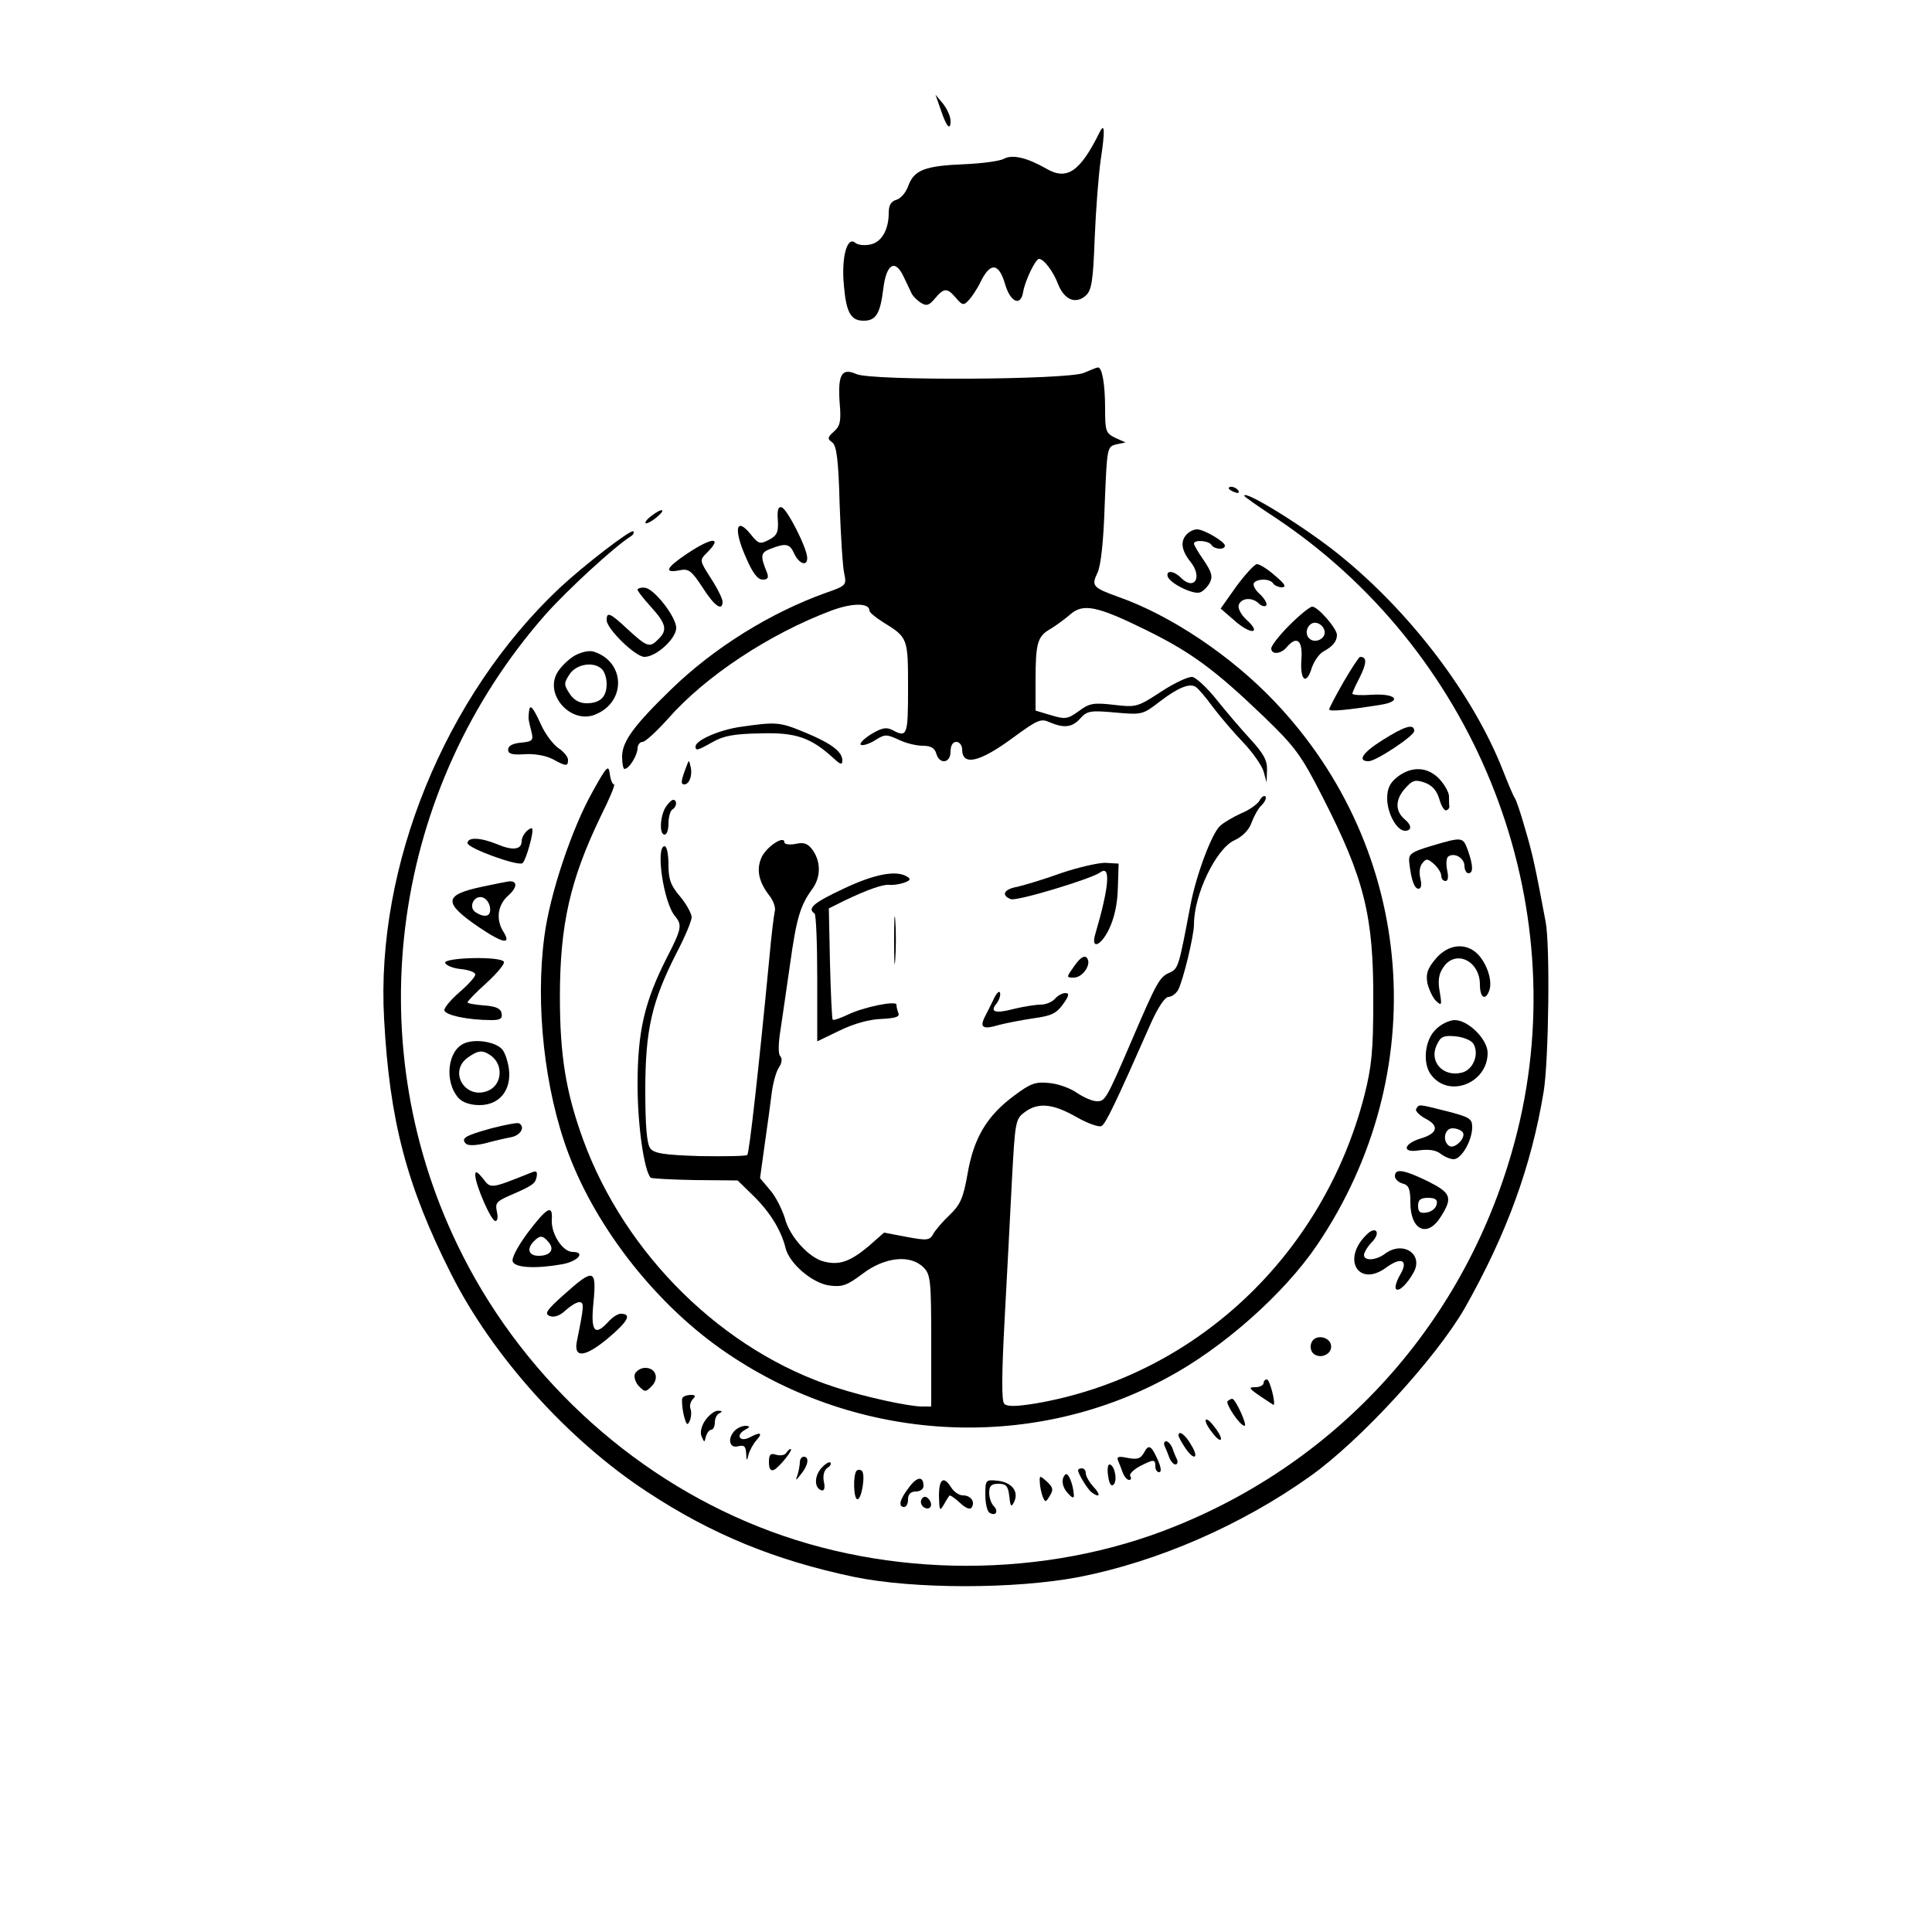 <?xml version="1.0" standalone="no"?>
<!DOCTYPE svg PUBLIC "-//W3C//DTD SVG 20010904//EN"
 "http://www.w3.org/TR/2001/REC-SVG-20010904/DTD/svg10.dtd">
<svg version="1.0" xmlns="http://www.w3.org/2000/svg"
 width="500pt" height="500pt" viewBox="0 0 500 500"
 preserveAspectRatio="xMidYMid meet">
<g transform="translate(0,500) scale(0.1,-0.1)"
fill="#000000" stroke="none">
<path d="M2434 4718 c15 -46 26 -58 26 -31 0 12 -9 31 -19 44 l-20 24 13 -37z"/>
<path d="M2846 4658 c-51 -103 -85 -126 -139 -94 -49 28 -87 37 -109 25 -11
-6 -57 -12 -102 -14 -102 -4 -130 -15 -145 -55 -6 -18 -20 -34 -31 -37 -14 -4
-20 -14 -20 -34 0 -44 -19 -77 -49 -82 -14 -3 -32 -1 -38 5 -21 17 -36 -39
-29 -111 6 -70 18 -91 51 -91 32 0 43 18 51 83 8 65 31 78 53 30 8 -16 16 -34
20 -42 4 -8 15 -19 25 -25 14 -9 21 -6 36 12 23 27 31 28 54 1 16 -19 20 -20
32 -7 8 8 23 30 32 49 25 51 47 49 63 -6 14 -48 41 -59 47 -20 5 29 32 85 41
85 12 0 37 -32 50 -67 16 -39 45 -51 71 -28 15 14 19 37 23 148 3 73 10 165
16 206 11 73 10 95 -3 69z"/>
<path d="M2805 4035 c-42 -18 -550 -21 -589 -3 -38 17 -48 -2 -43 -74 4 -47 2
-60 -15 -75 -17 -15 -17 -19 -4 -28 11 -9 16 -44 19 -161 3 -82 8 -163 12
-179 6 -29 5 -31 -47 -49 -143 -51 -290 -142 -401 -250 -96 -93 -127 -135
-127 -174 0 -18 3 -32 6 -32 12 0 33 34 34 53 0 9 6 17 13 17 7 0 36 27 65 59
97 111 264 221 424 281 54 20 98 20 98 0 0 -5 16 -18 35 -30 65 -40 65 -41 65
-171 0 -123 -2 -129 -41 -108 -16 8 -28 5 -56 -12 -20 -13 -31 -25 -24 -27 6
-2 23 4 37 13 24 15 28 15 59 1 18 -9 46 -16 63 -16 21 0 31 -6 35 -20 8 -29
37 -26 37 5 0 16 6 25 15 25 8 0 15 -9 15 -19 0 -45 46 -34 136 33 59 43 68
47 90 37 37 -16 59 -14 80 10 17 19 26 21 90 15 69 -6 71 -6 115 28 48 37 79
49 94 38 6 -4 26 -27 44 -52 19 -25 54 -66 78 -91 24 -25 48 -59 53 -75 l8
-29 1 32 c1 25 -9 43 -43 80 -25 27 -64 73 -88 103 -24 30 -52 56 -62 58 -9 2
-46 -15 -81 -38 -61 -40 -65 -41 -123 -34 -53 6 -63 4 -91 -17 -28 -20 -34
-21 -71 -10 l-40 12 0 77 c0 98 5 115 38 134 15 9 38 26 52 38 33 29 69 22
195 -40 118 -58 180 -104 304 -223 83 -80 98 -100 154 -210 108 -211 132 -308
131 -527 0 -128 -4 -170 -23 -245 -107 -415 -439 -726 -850 -797 -50 -8 -74
-9 -82 -1 -7 7 -7 71 1 219 6 115 15 278 19 363 8 146 9 155 32 172 35 27 74
23 135 -12 30 -17 59 -27 65 -23 11 7 34 54 128 267 18 40 36 67 45 67 8 0 19
8 25 18 13 25 41 140 41 170 0 77 57 195 104 217 22 10 39 28 45 46 6 16 17
37 26 45 9 9 13 19 10 23 -4 3 -11 -2 -16 -12 -6 -9 -27 -24 -47 -32 -20 -9
-44 -23 -54 -32 -22 -19 -63 -130 -77 -205 -31 -163 -31 -165 -56 -176 -24
-11 -32 -25 -95 -172 -67 -156 -70 -160 -91 -160 -12 0 -34 10 -51 21 -16 12
-49 24 -71 26 -37 4 -49 0 -93 -33 -70 -52 -104 -109 -120 -202 -11 -63 -19
-80 -46 -106 -18 -17 -38 -40 -43 -50 -9 -16 -16 -17 -69 -7 l-58 11 -41 -36
c-47 -39 -75 -49 -114 -39 -39 9 -90 65 -102 113 -7 22 -23 55 -38 72 l-26 31
12 87 c7 48 15 107 18 132 3 25 11 55 18 66 9 13 10 25 4 31 -5 5 -5 32 1 68
5 33 16 110 25 172 16 115 26 150 57 192 22 30 23 69 2 100 -13 18 -23 22 -45
17 -16 -3 -29 -1 -29 4 0 20 -49 -13 -60 -41 -13 -31 -6 -62 22 -98 10 -13 16
-31 13 -40 -2 -9 -9 -63 -14 -121 -28 -292 -52 -504 -57 -509 -3 -3 -58 -4
-122 -3 -94 3 -119 7 -129 20 -9 11 -13 58 -13 150 0 157 17 230 80 354 22 42
40 84 40 95 -1 10 -14 34 -30 53 -24 28 -30 44 -30 82 0 26 -4 48 -10 48 -24
0 -3 -146 27 -181 19 -23 17 -33 -21 -107 -58 -114 -76 -191 -76 -329 0 -106
17 -223 34 -241 3 -2 54 -5 115 -6 l110 -1 41 -40 c42 -41 72 -89 83 -135 10
-40 69 -91 114 -97 33 -4 45 0 86 31 57 43 123 50 157 16 18 -18 20 -33 20
-190 l0 -170 -24 0 c-34 0 -149 25 -222 49 -291 93 -546 343 -655 642 -44 121
-60 216 -60 369 0 188 27 304 105 466 23 46 39 84 35 84 -4 0 -9 12 -11 28 -3
24 -8 19 -45 -48 -53 -94 -110 -264 -124 -372 -24 -178 0 -398 62 -563 74
-197 232 -397 412 -518 339 -230 782 -255 1137 -63 146 78 303 218 388 343
302 446 257 1022 -109 1407 -112 118 -268 223 -404 271 -67 24 -71 29 -55 62
9 18 16 82 19 178 6 147 6 149 30 155 l24 5 -27 12 c-24 12 -26 17 -26 75 0
65 -8 109 -19 107 -3 0 -19 -7 -36 -14z"/>
<path d="M3180 3736 c0 -2 7 -7 16 -10 8 -3 12 -2 9 4 -6 10 -25 14 -25 6z"/>
<path d="M3220 3717 c0 -2 35 -27 78 -55 513 -340 769 -969 636 -1560 -110
-483 -439 -870 -895 -1053 -335 -135 -739 -135 -1076 0 -337 134 -621 400
-779 729 -259 536 -169 1181 228 1632 58 65 178 175 219 201 7 4 11 10 8 14
-6 6 -129 -89 -190 -146 -297 -279 -477 -720 -455 -1115 14 -263 58 -432 173
-660 107 -213 303 -431 508 -565 167 -110 331 -177 535 -220 155 -32 418 -32
584 0 203 40 419 134 596 260 130 92 327 307 401 436 108 191 172 366 204 560
13 79 17 379 5 440 -26 138 -33 173 -53 240 -11 39 -23 75 -27 80 -4 6 -17 37
-30 70 -77 197 -241 412 -425 560 -88 71 -245 168 -245 152z"/>
<path d="M2013 3654 c2 -31 -2 -40 -23 -51 -23 -12 -27 -11 -47 14 -37 46 -45
16 -15 -54 19 -45 32 -63 46 -63 13 0 16 5 11 18 -18 44 -17 52 10 62 38 15
49 13 60 -12 13 -28 35 -35 34 -11 -1 26 -52 126 -66 130 -9 3 -12 -7 -10 -33z"/>
<path d="M1686 3665 c-11 -8 -18 -17 -15 -19 2 -2 15 4 28 15 27 22 15 26 -13
4z"/>
<path d="M3072 3618 c-18 -18 -15 -42 9 -72 32 -40 10 -76 -25 -41 -18 18 -39
20 -34 3 6 -18 67 -48 84 -41 8 3 19 14 25 25 8 16 5 27 -15 57 -14 20 -26 40
-26 44 0 11 38 8 45 -3 7 -12 35 -14 35 -2 0 10 -54 42 -72 42 -8 0 -19 -5
-26 -12z"/>
<path d="M1778 3567 c-54 -36 -61 -51 -20 -43 24 5 31 0 60 -44 31 -49 52 -63
52 -37 0 7 -13 34 -30 60 -30 47 -30 47 -10 67 42 42 12 40 -52 -3z"/>
<path d="M3200 3483 l-41 -58 37 -32 c42 -37 70 -33 30 3 -15 14 -23 30 -20
39 7 18 35 20 52 3 6 -6 15 -9 19 -5 3 4 -3 16 -15 28 -13 11 -20 24 -17 30 8
12 42 12 50 -1 3 -5 14 -10 23 -10 12 1 7 9 -18 30 -19 17 -40 30 -47 30 -6 0
-30 -26 -53 -57z"/>
<path d="M1650 3474 c0 -4 16 -24 35 -45 39 -43 43 -60 19 -83 -22 -23 -29
-21 -78 24 -47 44 -56 48 -56 25 0 -22 74 -95 98 -95 30 0 82 47 82 75 0 29
-59 104 -82 104 -10 1 -18 -2 -18 -5z"/>
<path d="M3337 3382 c-26 -26 -47 -53 -47 -60 0 -17 25 -15 40 3 26 31 42 18
38 -32 -4 -54 13 -68 27 -21 6 17 19 36 30 42 24 13 35 26 35 43 0 16 -49 73
-64 73 -6 0 -33 -22 -59 -48z m91 -15 c4 -20 -25 -34 -40 -19 -15 15 -1 44 19
40 10 -2 19 -11 21 -21z"/>
<path d="M1485 3302 c-17 -11 -36 -30 -44 -45 -31 -58 39 -132 100 -106 81 33
77 138 -6 163 -12 3 -33 -2 -50 -12z m73 -34 c7 -7 12 -24 12 -38 0 -34 -17
-50 -52 -50 -18 0 -33 8 -44 25 -15 23 -15 27 0 50 18 27 63 34 84 13z"/>
<path d="M3477 3235 c-20 -35 -37 -67 -37 -71 0 -6 45 -2 133 12 57 9 40 30
-22 26 -28 -2 -51 -1 -51 3 0 3 9 23 20 44 17 35 18 51 0 51 -3 0 -22 -29 -43
-65z"/>
<path d="M1369 3158 c-2 -17 -2 -19 6 -50 6 -24 4 -27 -27 -30 -21 -2 -33 -8
-33 -18 0 -11 10 -14 42 -12 24 2 54 -3 72 -12 37 -20 41 -20 41 -2 0 7 -11
21 -25 30 -13 9 -34 36 -45 61 -21 46 -29 55 -31 33z"/>
<path d="M1917 3119 c-56 -8 -117 -35 -117 -51 0 -12 6 -10 45 12 28 16 57 21
123 22 92 3 131 -11 190 -65 17 -16 22 -17 22 -5 0 23 -30 45 -98 73 -65 27
-74 27 -165 14z"/>
<path d="M3577 3084 c-51 -32 -65 -54 -35 -54 19 0 117 65 118 78 0 20 -23 14
-83 -24z"/>
<path d="M1777 3018 c-15 -39 -16 -48 -6 -48 13 0 22 24 16 47 -4 17 -4 17
-10 1z"/>
<path d="M3616 2989 c-19 -15 -26 -30 -26 -55 0 -39 25 -84 46 -84 18 0 18 14
0 29 -25 21 -26 50 -1 79 20 23 27 25 51 17 20 -7 32 -20 39 -43 5 -18 13 -31
18 -29 5 1 8 6 8 10 -1 4 -1 15 -1 26 0 10 -11 30 -25 45 -30 32 -72 34 -109
5z"/>
<path d="M1722 2910 c-14 -24 -16 -70 -2 -70 6 0 10 13 10 29 0 17 5 33 10 36
12 7 13 25 2 25 -4 0 -13 -9 -20 -20z"/>
<path d="M1362 2848 c-7 -7 -12 -18 -12 -25 0 -22 -23 -25 -63 -8 -44 18 -77
19 -77 3 0 -13 129 -60 142 -52 9 6 31 84 25 90 -2 2 -9 -2 -15 -8z"/>
<path d="M3705 2811 c-53 -16 -60 -21 -58 -42 5 -45 13 -69 24 -69 7 0 9 10 5
26 -4 15 -2 32 5 40 10 13 14 12 30 -2 11 -10 19 -23 19 -31 0 -7 5 -13 11
-13 7 0 8 11 4 29 -3 16 -2 32 4 35 16 10 41 -5 41 -25 0 -10 5 -19 10 -19 13
0 13 19 -1 59 -13 35 -13 36 -94 12z"/>
<path d="M2745 2740 c-44 -16 -95 -31 -112 -35 -35 -6 -43 -22 -17 -32 15 -6
207 52 231 69 28 21 24 -35 -12 -158 -13 -42 13 -34 35 11 14 29 22 66 23 107
l2 63 -35 2 c-19 0 -71 -12 -115 -27z"/>
<path d="M2183 2700 c-77 -36 -95 -51 -75 -64 4 -2 7 -78 7 -168 l0 -163 58
28 c37 18 77 29 108 30 36 2 48 5 44 15 -3 8 -5 17 -5 22 0 11 -85 -6 -126
-26 -19 -9 -36 -15 -39 -13 -2 2 -5 68 -7 146 l-3 142 40 20 c58 28 101 43
116 41 8 -1 25 1 37 5 18 6 20 10 10 16 -28 18 -85 7 -165 -31z"/>
<path d="M1247 2705 c-99 -21 -101 -41 -7 -105 62 -42 85 -46 62 -10 -19 31
-14 68 13 92 24 21 25 39 2 37 -7 -1 -38 -7 -70 -14z m21 -53 c4 -23 -12 -29
-37 -13 -19 12 -6 43 16 39 10 -2 19 -13 21 -26z"/>
<path d="M2314 2565 c0 -55 1 -76 3 -47 2 29 2 74 0 100 -2 26 -3 2 -3 -53z"/>
<path d="M3715 2518 c-21 -25 -25 -38 -21 -62 4 -17 14 -38 22 -46 15 -14 16
-12 10 23 -5 28 -3 46 9 63 31 48 95 18 95 -44 0 -34 14 -43 24 -16 9 23 -4
66 -27 92 -31 34 -79 30 -112 -10z"/>
<path d="M2781 2501 c-22 -31 -22 -31 -2 -31 24 0 48 37 33 52 -6 6 -17 -1
-31 -21z"/>
<path d="M1152 2508 c3 -7 21 -14 41 -16 20 -2 37 -8 37 -14 0 -6 -18 -26 -40
-45 -22 -19 -40 -40 -40 -47 0 -13 61 -26 122 -26 23 0 29 4 26 18 -2 12 -15
18 -46 20 -23 2 -42 5 -42 8 0 3 22 26 50 51 27 25 47 49 44 54 -9 15 -156 11
-152 -3z"/>
<path d="M2571 2413 c-7 -15 -18 -36 -23 -46 -13 -27 -3 -32 39 -19 21 5 62
13 90 17 43 6 57 12 74 36 16 22 17 29 6 29 -8 0 -20 -7 -27 -15 -7 -8 -23
-15 -37 -15 -13 0 -44 -5 -69 -11 -49 -13 -64 -8 -44 15 6 9 10 20 8 27 -2 6
-10 -2 -17 -18z"/>
<path d="M3715 2335 c-28 -27 -34 -88 -11 -117 46 -61 146 -21 146 57 0 35
-50 85 -85 85 -14 0 -37 -11 -50 -25z m98 -36 c16 -26 0 -68 -30 -75 -48 -12
-85 28 -65 71 10 22 17 26 49 23 20 -2 40 -10 46 -19z"/>
<path d="M1202 2300 c-44 -18 -53 -100 -15 -142 10 -11 30 -18 54 -18 52 0 83
39 76 94 -3 21 -11 45 -19 52 -18 18 -68 26 -96 14z m70 -33 c31 -24 27 -73
-7 -89 -60 -27 -107 49 -53 86 27 19 38 19 60 3z"/>
<path d="M3665 2130 c-3 -5 8 -16 24 -25 36 -18 32 -38 -11 -51 -47 -14 -51
-39 -5 -31 23 3 42 1 54 -8 10 -8 26 -15 35 -15 20 0 48 48 48 83 0 22 -7 26
-65 41 -76 19 -72 19 -80 6z m121 -61 c8 -14 -21 -43 -35 -35 -19 12 -13 46 8
46 11 0 23 -5 27 -11z"/>
<path d="M1272 2080 c-69 -19 -80 -26 -66 -40 5 -5 24 -5 49 1 22 6 52 13 68
16 25 5 37 27 20 36 -5 2 -36 -4 -71 -13z"/>
<path d="M1230 1959 c0 -25 41 -119 52 -119 6 0 7 11 4 24 -5 22 -1 27 31 41
62 27 68 31 72 50 2 14 -1 16 -15 10 -105 -42 -104 -42 -124 -15 -15 18 -20
21 -20 9z"/>
<path d="M3610 1956 c0 -7 9 -16 20 -19 16 -4 20 -14 20 -49 0 -73 45 -93 80
-35 30 48 25 60 -35 90 -62 30 -85 34 -85 13z m108 -73 c-2 -10 -13 -19 -26
-21 -17 -3 -22 2 -22 17 0 16 6 21 26 21 19 0 25 -5 22 -17z"/>
<path d="M1366 1810 c-26 -35 -43 -67 -39 -75 6 -16 59 -19 127 -7 41 7 63 32
28 32 -26 0 -56 47 -54 83 3 41 -12 33 -62 -33z m54 -25 c16 -19 4 -35 -26
-35 -26 0 -32 18 -12 38 16 16 23 15 38 -3z"/>
<path d="M3536 1804 c-65 -64 -19 -137 52 -84 40 29 58 18 35 -20 -9 -16 -14
-32 -10 -36 7 -8 29 13 46 44 25 47 -29 82 -75 47 -23 -17 -54 -19 -54 -3 0 6
9 22 21 34 24 25 9 43 -15 18z"/>
<path d="M1460 1650 c-46 -41 -52 -50 -37 -56 12 -4 26 1 41 15 12 11 28 21
35 21 13 0 13 -8 -6 -101 -9 -45 21 -42 81 8 52 44 62 63 32 63 -7 0 -21 -9
-31 -20 -36 -40 -47 -26 -39 50 8 86 1 89 -76 20z"/>
<path d="M3394 1525 c-4 -9 -2 -21 4 -27 16 -16 47 -5 47 17 0 26 -42 34 -51
10z"/>
<path d="M1643 1444 c-3 -8 2 -23 11 -32 15 -15 17 -15 32 0 21 21 11 48 -16
48 -11 0 -23 -7 -27 -16z"/>
<path d="M3270 1420 c0 -5 -10 -10 -21 -10 -19 0 -17 -3 12 -23 19 -13 35 -23
35 -23 6 4 -10 66 -17 66 -5 0 -9 -4 -9 -10z"/>
<path d="M1766 1382 c-2 -4 -1 -23 3 -42 7 -28 10 -31 16 -17 4 9 5 23 2 31
-3 7 0 19 6 25 8 8 7 11 -5 11 -9 0 -19 -3 -22 -8z"/>
<path d="M3177 1374 c-6 -7 32 -64 44 -64 8 0 -23 69 -32 70 -3 0 -8 -3 -12
-6z"/>
<path d="M1825 1324 c-10 -15 -14 -32 -9 -42 7 -16 7 -16 11 1 3 9 9 17 14 17
5 0 9 9 9 19 0 11 6 22 13 24 7 4 6 6 -4 6 -9 1 -24 -11 -34 -25z"/>
<path d="M3120 1324 c0 -7 9 -22 20 -35 10 -13 19 -19 20 -13 0 7 -9 22 -20
35 -10 13 -19 19 -20 13z"/>
<path d="M1902 1298 c-20 -20 -15 -47 8 -41 16 4 20 0 21 -18 1 -21 2 -21 6
-4 3 11 12 28 21 38 17 19 10 22 -18 7 -25 -13 -37 5 -13 19 15 8 15 10 3 11
-9 0 -21 -5 -28 -12z"/>
<path d="M3050 1285 c0 -3 7 -17 16 -30 23 -36 39 -31 17 5 -15 27 -33 40 -33
25z"/>
<path d="M3014 1258 c3 -7 9 -21 12 -30 4 -10 11 -18 16 -18 5 0 7 6 4 13 -3
6 -9 20 -12 30 -4 9 -11 17 -16 17 -5 0 -7 -6 -4 -12z"/>
<path d="M2961 1241 c-9 -16 -17 -19 -43 -14 -24 5 -29 3 -24 -8 3 -8 9 -22
12 -31 4 -10 11 -18 16 -18 5 0 7 4 3 10 -3 5 8 16 24 25 37 19 41 19 41 0 0
-8 4 -15 10 -15 6 0 5 11 -2 28 -18 41 -25 46 -37 23z"/>
<path d="M2035 1240 c-4 -6 -15 -8 -26 -5 -15 5 -19 1 -19 -19 0 -16 4 -24 13
-20 12 5 52 54 43 54 -3 0 -8 -5 -11 -10z"/>
<path d="M2070 1216 c0 -8 -3 -23 -6 -33 -6 -16 -5 -16 9 2 19 23 22 45 7 45
-5 0 -10 -6 -10 -14z"/>
<path d="M2126 1201 c-19 -21 -19 -52 0 -58 7 -2 10 6 6 23 -3 16 1 29 9 35 7
4 11 10 8 14 -3 3 -14 -4 -23 -14z"/>
<path d="M2868 1179 c3 -20 8 -27 14 -21 11 11 2 52 -11 52 -4 0 -6 -14 -3
-31z"/>
<path d="M2217 1194 c-10 -11 -8 -74 2 -74 11 0 21 62 12 73 -4 4 -10 4 -14 1z"/>
<path d="M2790 1195 c0 -9 25 -50 35 -57 21 -16 25 -7 5 14 -11 12 -20 28 -20
35 0 7 -4 13 -10 13 -5 0 -10 -2 -10 -5z"/>
<path d="M2757 1184 c-12 -12 -8 -34 8 -50 11 -12 15 -12 14 -2 -2 29 -15 59
-22 52z"/>
<path d="M2352 1150 c-24 -31 -28 -50 -12 -50 6 0 10 9 10 20 0 13 7 20 20 20
11 0 20 6 20 14 0 27 -17 25 -38 -4z"/>
<path d="M2691 1164 c0 -10 4 -27 7 -36 7 -17 8 -17 19 1 10 16 8 22 -8 37
-18 16 -19 16 -18 -2z"/>
<path d="M2430 1128 c1 -37 2 -40 12 -23 6 11 13 22 15 24 1 3 14 -6 27 -18
15 -14 26 -19 31 -12 9 15 -3 31 -23 31 -10 0 -23 9 -30 20 -20 32 -32 23 -32
-22z"/>
<path d="M2550 1131 c0 -22 5 -43 11 -46 16 -10 24 4 11 17 -7 7 -12 22 -12
35 0 18 6 23 24 23 20 0 25 -6 28 -32 3 -28 5 -30 13 -14 12 27 -7 50 -44 54
-30 3 -31 2 -31 -37z"/>
<path d="M2385 1120 c-4 -7 -1 -16 6 -21 17 -10 26 8 11 23 -6 6 -12 6 -17 -2z"/>
</g>
</svg>
